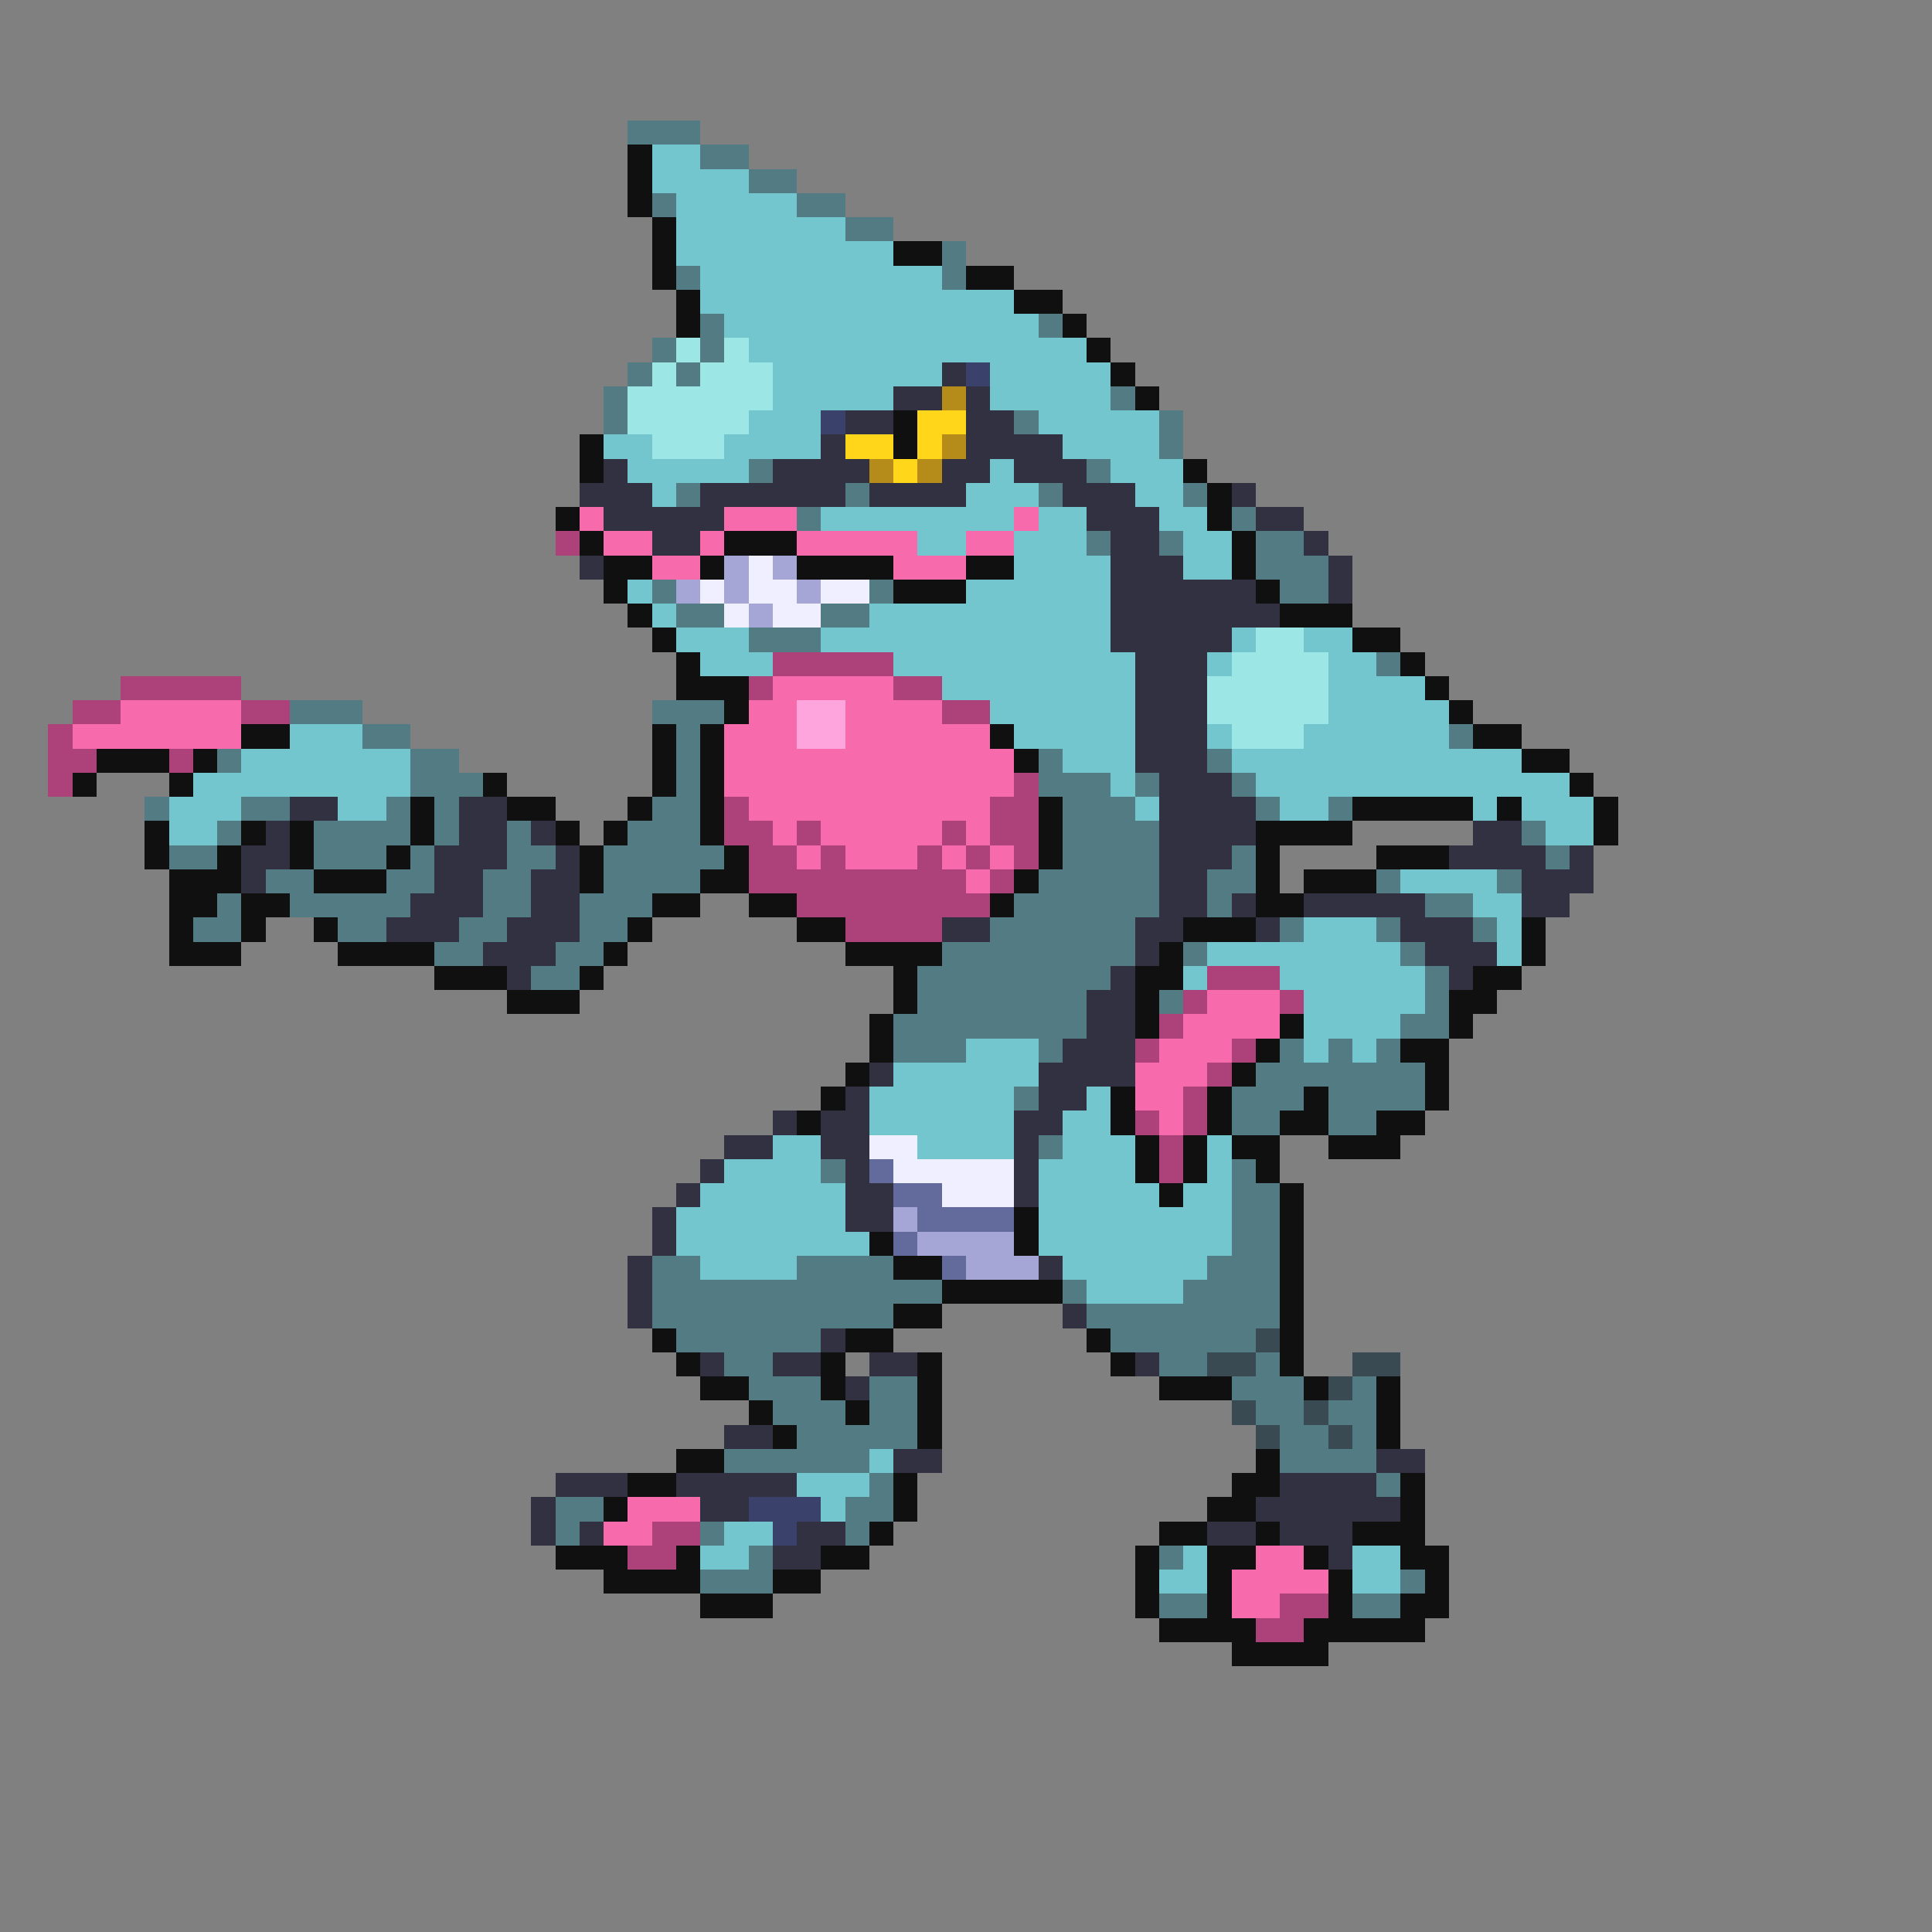 <svg xmlns="http://www.w3.org/2000/svg" viewBox="0 -0.5 80 80" shape-rendering="crispEdges">
<rect x="0" y="-0.5" width="80" height="80" fill="#808080" stroke="none"/>
<path stroke="#527b84" d="M26 5h3M29 6h2M31 7h2M27 8h1M33 8h2M35 9h2M39 10h1M28 11h1M39 11h1M29 13h1M43 13h1M27 14h1M29 14h1M26 15h1M28 15h1M25 16h1M46 16h1M25 17h1M42 17h1M48 17h1M48 18h1M31 19h1M45 19h1M28 20h1M35 20h1M43 20h1M49 20h1M33 21h1M51 21h1M45 22h1M48 22h1M52 22h2M52 23h3M27 24h1M36 24h1M53 24h2M28 25h2M34 25h2M31 26h3M57 27h1M12 29h3M27 29h3M15 30h2M28 30h1M60 30h1M9 31h1M17 31h2M28 31h1M43 31h1M50 31h1M17 32h3M28 32h1M43 32h3M47 32h1M51 32h1M6 33h1M10 33h2M16 33h1M18 33h1M27 33h2M44 33h3M52 33h1M55 33h1M9 34h1M13 34h4M18 34h1M21 34h1M26 34h3M44 34h4M63 34h1M7 35h2M13 35h3M17 35h1M21 35h2M25 35h5M44 35h4M51 35h1M64 35h1M11 36h2M16 36h2M20 36h2M25 36h4M43 36h5M50 36h2M57 36h1M62 36h1M9 37h1M12 37h5M20 37h2M24 37h3M42 37h6M50 37h1M59 37h2M8 38h2M14 38h2M19 38h2M24 38h2M41 38h6M53 38h1M57 38h1M61 38h1M18 39h2M23 39h2M39 39h8M49 39h1M58 39h1M22 40h2M38 40h8M59 40h1M38 41h7M48 41h1M59 41h1M37 42h8M58 42h2M37 43h3M43 43h1M53 43h1M55 43h1M57 43h1M52 44h7M42 45h1M51 45h3M55 45h4M51 46h2M55 46h2M43 47h1M34 48h1M51 48h1M51 49h2M51 50h2M51 51h2M27 52h2M33 52h4M50 52h3M27 53h12M44 53h1M49 53h4M27 54h10M45 54h8M28 55h6M46 55h6M30 56h2M48 56h2M52 56h1M31 57h3M36 57h2M51 57h3M56 57h1M32 58h3M36 58h2M52 58h2M55 58h2M33 59h5M53 59h2M56 59h1M30 60h6M53 60h4M36 61h1M57 61h1M23 62h2M35 62h2M23 63h1M29 63h1M35 63h1M31 64h1M48 64h1M29 65h3M58 65h1M48 66h2M56 66h2" />
<path stroke="#101010" d="M26 6h1M26 7h1M26 8h1M27 9h1M27 10h1M37 10h2M27 11h1M40 11h2M28 12h1M42 12h2M28 13h1M44 13h1M45 14h1M46 15h1M47 16h1M37 17h1M24 18h1M37 18h1M24 19h1M49 19h1M50 20h1M23 21h1M50 21h1M24 22h1M30 22h3M51 22h1M25 23h2M29 23h1M33 23h4M40 23h2M51 23h1M25 24h1M37 24h3M52 24h1M26 25h1M53 25h3M27 26h1M56 26h2M28 27h1M58 27h1M28 28h3M59 28h1M30 29h1M60 29h1M10 30h2M27 30h1M29 30h1M41 30h1M61 30h2M4 31h3M8 31h1M27 31h1M29 31h1M42 31h1M63 31h2M3 32h1M7 32h1M20 32h1M27 32h1M29 32h1M65 32h1M17 33h1M21 33h2M26 33h1M29 33h1M43 33h1M56 33h5M62 33h1M66 33h1M6 34h1M10 34h1M12 34h1M17 34h1M23 34h1M25 34h1M29 34h1M43 34h1M52 34h4M66 34h1M6 35h1M9 35h1M12 35h1M16 35h1M24 35h1M30 35h1M43 35h1M52 35h1M57 35h3M7 36h3M13 36h3M24 36h1M29 36h2M42 36h1M52 36h1M54 36h3M7 37h2M10 37h2M27 37h2M31 37h2M41 37h1M52 37h2M7 38h1M10 38h1M13 38h1M26 38h1M33 38h2M49 38h3M63 38h1M7 39h3M14 39h4M25 39h1M35 39h4M48 39h1M63 39h1M18 40h3M24 40h1M37 40h1M47 40h2M61 40h2M21 41h3M37 41h1M47 41h1M60 41h2M36 42h1M47 42h1M53 42h1M60 42h1M36 43h1M52 43h1M58 43h2M35 44h1M51 44h1M59 44h1M34 45h1M46 45h1M50 45h1M54 45h1M59 45h1M33 46h1M46 46h1M50 46h1M53 46h2M57 46h2M47 47h1M49 47h1M51 47h2M55 47h3M47 48h1M49 48h1M52 48h1M48 49h1M53 49h1M42 50h1M53 50h1M36 51h1M42 51h1M53 51h1M37 52h2M53 52h1M39 53h5M53 53h1M37 54h2M53 54h1M27 55h1M35 55h2M45 55h1M53 55h1M28 56h1M34 56h1M38 56h1M46 56h1M53 56h1M29 57h2M34 57h1M38 57h1M48 57h3M54 57h1M57 57h1M31 58h1M35 58h1M38 58h1M57 58h1M32 59h1M38 59h1M57 59h1M28 60h2M52 60h1M26 61h2M37 61h1M51 61h2M58 61h1M25 62h1M37 62h1M50 62h2M58 62h1M36 63h1M48 63h2M52 63h1M56 63h3M23 64h3M28 64h1M34 64h2M47 64h1M50 64h2M54 64h1M58 64h2M25 65h4M32 65h2M47 65h1M50 65h1M55 65h1M59 65h1M29 66h3M47 66h1M50 66h1M55 66h1M58 66h2M48 67h4M54 67h5M51 68h4" />
<path stroke="#73c5ce" d="M27 6h2M27 7h4M28 8h5M28 9h7M28 10h9M29 11h10M29 12h13M30 13h13M31 14h14M32 15h7M41 15h5M32 16h5M41 16h5M31 17h3M43 17h5M25 18h2M30 18h4M44 18h4M26 19h5M41 19h1M46 19h3M27 20h1M40 20h3M47 20h2M34 21h8M43 21h2M48 21h2M38 22h2M42 22h3M49 22h2M42 23h4M49 23h2M26 24h1M40 24h6M27 25h1M36 25h10M28 26h3M34 26h12M51 26h1M54 26h2M29 27h3M37 27h10M50 27h1M55 27h2M39 28h8M55 28h4M41 29h6M55 29h5M12 30h3M42 30h5M50 30h1M54 30h6M10 31h7M44 31h3M51 31h12M8 32h9M46 32h1M52 32h13M7 33h3M14 33h2M47 33h1M53 33h2M61 33h1M63 33h3M7 34h2M64 34h2M58 36h4M61 37h2M54 38h3M62 38h1M50 39h8M62 39h1M49 40h1M53 40h6M54 41h5M54 42h4M40 43h3M54 43h1M56 43h1M37 44h6M36 45h6M45 45h1M36 46h6M44 46h2M32 47h2M38 47h4M44 47h3M50 47h1M30 48h4M43 48h4M50 48h1M29 49h6M43 49h5M49 49h2M28 50h7M43 50h8M28 51h8M43 51h8M29 52h4M44 52h6M45 53h4M36 60h1M33 61h3M34 62h1M30 63h2M29 64h2M49 64h1M56 64h2M48 65h2M56 65h2" />
<path stroke="#9ce6e6" d="M28 14h1M30 14h1M27 15h1M29 15h3M26 16h6M26 17h5M27 18h3M52 26h2M51 27h4M50 28h5M50 29h5M51 30h3" />
<path stroke="#313142" d="M39 15h1M37 16h2M40 16h1M35 17h2M40 17h2M34 18h1M40 18h4M25 19h1M32 19h4M39 19h2M42 19h3M24 20h3M29 20h6M36 20h4M44 20h3M51 20h1M25 21h5M45 21h3M52 21h2M27 22h2M46 22h2M54 22h1M24 23h1M46 23h3M55 23h1M46 24h6M55 24h1M46 25h7M46 26h5M47 27h3M47 28h3M47 29h3M47 30h3M47 31h3M48 32h3M12 33h2M19 33h2M48 33h4M11 34h1M19 34h2M22 34h1M48 34h4M61 34h2M10 35h2M18 35h3M23 35h1M48 35h3M60 35h4M65 35h1M10 36h1M18 36h2M22 36h2M48 36h2M63 36h3M17 37h3M22 37h2M48 37h2M51 37h1M54 37h5M63 37h2M16 38h3M21 38h3M39 38h2M47 38h2M52 38h1M58 38h3M20 39h3M47 39h1M59 39h3M21 40h1M46 40h1M60 40h1M45 41h2M45 42h2M44 43h3M36 44h1M43 44h4M35 45h1M43 45h2M32 46h1M34 46h2M42 46h2M30 47h2M34 47h2M42 47h1M29 48h1M35 48h1M42 48h1M28 49h1M35 49h2M42 49h1M27 50h1M35 50h2M27 51h1M26 52h1M43 52h1M26 53h1M26 54h1M44 54h1M34 55h1M29 56h1M32 56h2M36 56h2M47 56h1M35 57h1M30 59h2M37 60h2M57 60h2M23 61h3M28 61h5M53 61h4M22 62h1M29 62h2M52 62h6M22 63h1M24 63h1M33 63h2M50 63h2M53 63h3M32 64h2M55 64h1" />
<path stroke="#3a426b" d="M40 15h1M34 17h1M31 62h3M32 63h1" />
<path stroke="#b58c19" d="M39 16h1M39 18h1M36 19h1M38 19h1" />
<path stroke="#ffd619" d="M38 17h2M35 18h2M38 18h1M37 19h1" />
<path stroke="#f76bad" d="M24 21h1M30 21h3M42 21h1M25 22h2M29 22h1M33 22h5M40 22h2M27 23h2M37 23h3M32 28h5M5 29h5M31 29h2M35 29h4M3 30h7M30 30h3M35 30h6M30 31h12M30 32h12M31 33h10M32 34h1M34 34h5M40 34h1M33 35h1M35 35h3M39 35h1M41 35h1M40 36h1M50 41h3M49 42h4M48 43h3M47 44h3M47 45h2M48 46h1M26 62h3M25 63h2M52 64h2M51 65h4M51 66h2" />
<path stroke="#ad427b" d="M23 22h1M32 27h5M5 28h5M31 28h1M37 28h2M3 29h2M10 29h2M39 29h2M2 30h1M2 31h2M7 31h1M2 32h1M42 32h1M30 33h1M41 33h2M30 34h2M33 34h1M39 34h1M41 34h2M31 35h2M34 35h1M38 35h1M40 35h1M42 35h1M31 36h9M41 36h1M33 37h8M35 38h4M50 40h3M49 41h1M53 41h1M48 42h1M47 43h1M51 43h1M50 44h1M49 45h1M47 46h1M49 46h1M48 47h1M48 48h1M27 63h2M26 64h2M53 66h2M52 67h2" />
<path stroke="#a5a5d6" d="M30 23h1M32 23h1M28 24h1M30 24h1M33 24h1M31 25h1M37 50h1M38 51h4M40 52h3" />
<path stroke="#efefff" d="M31 23h1M29 24h1M31 24h2M34 24h2M30 25h1M32 25h2M36 47h2M37 48h5M39 49h3" />
<path stroke="#ffa5de" d="M33 29h2M33 30h2" />
<path stroke="#636b9c" d="M36 48h1M37 49h2M38 50h4M37 51h1M39 52h1" />
<path stroke="#3a4a52" d="M52 55h1M50 56h2M56 56h2M55 57h1M51 58h1M54 58h1M52 59h1M55 59h1" />
</svg>